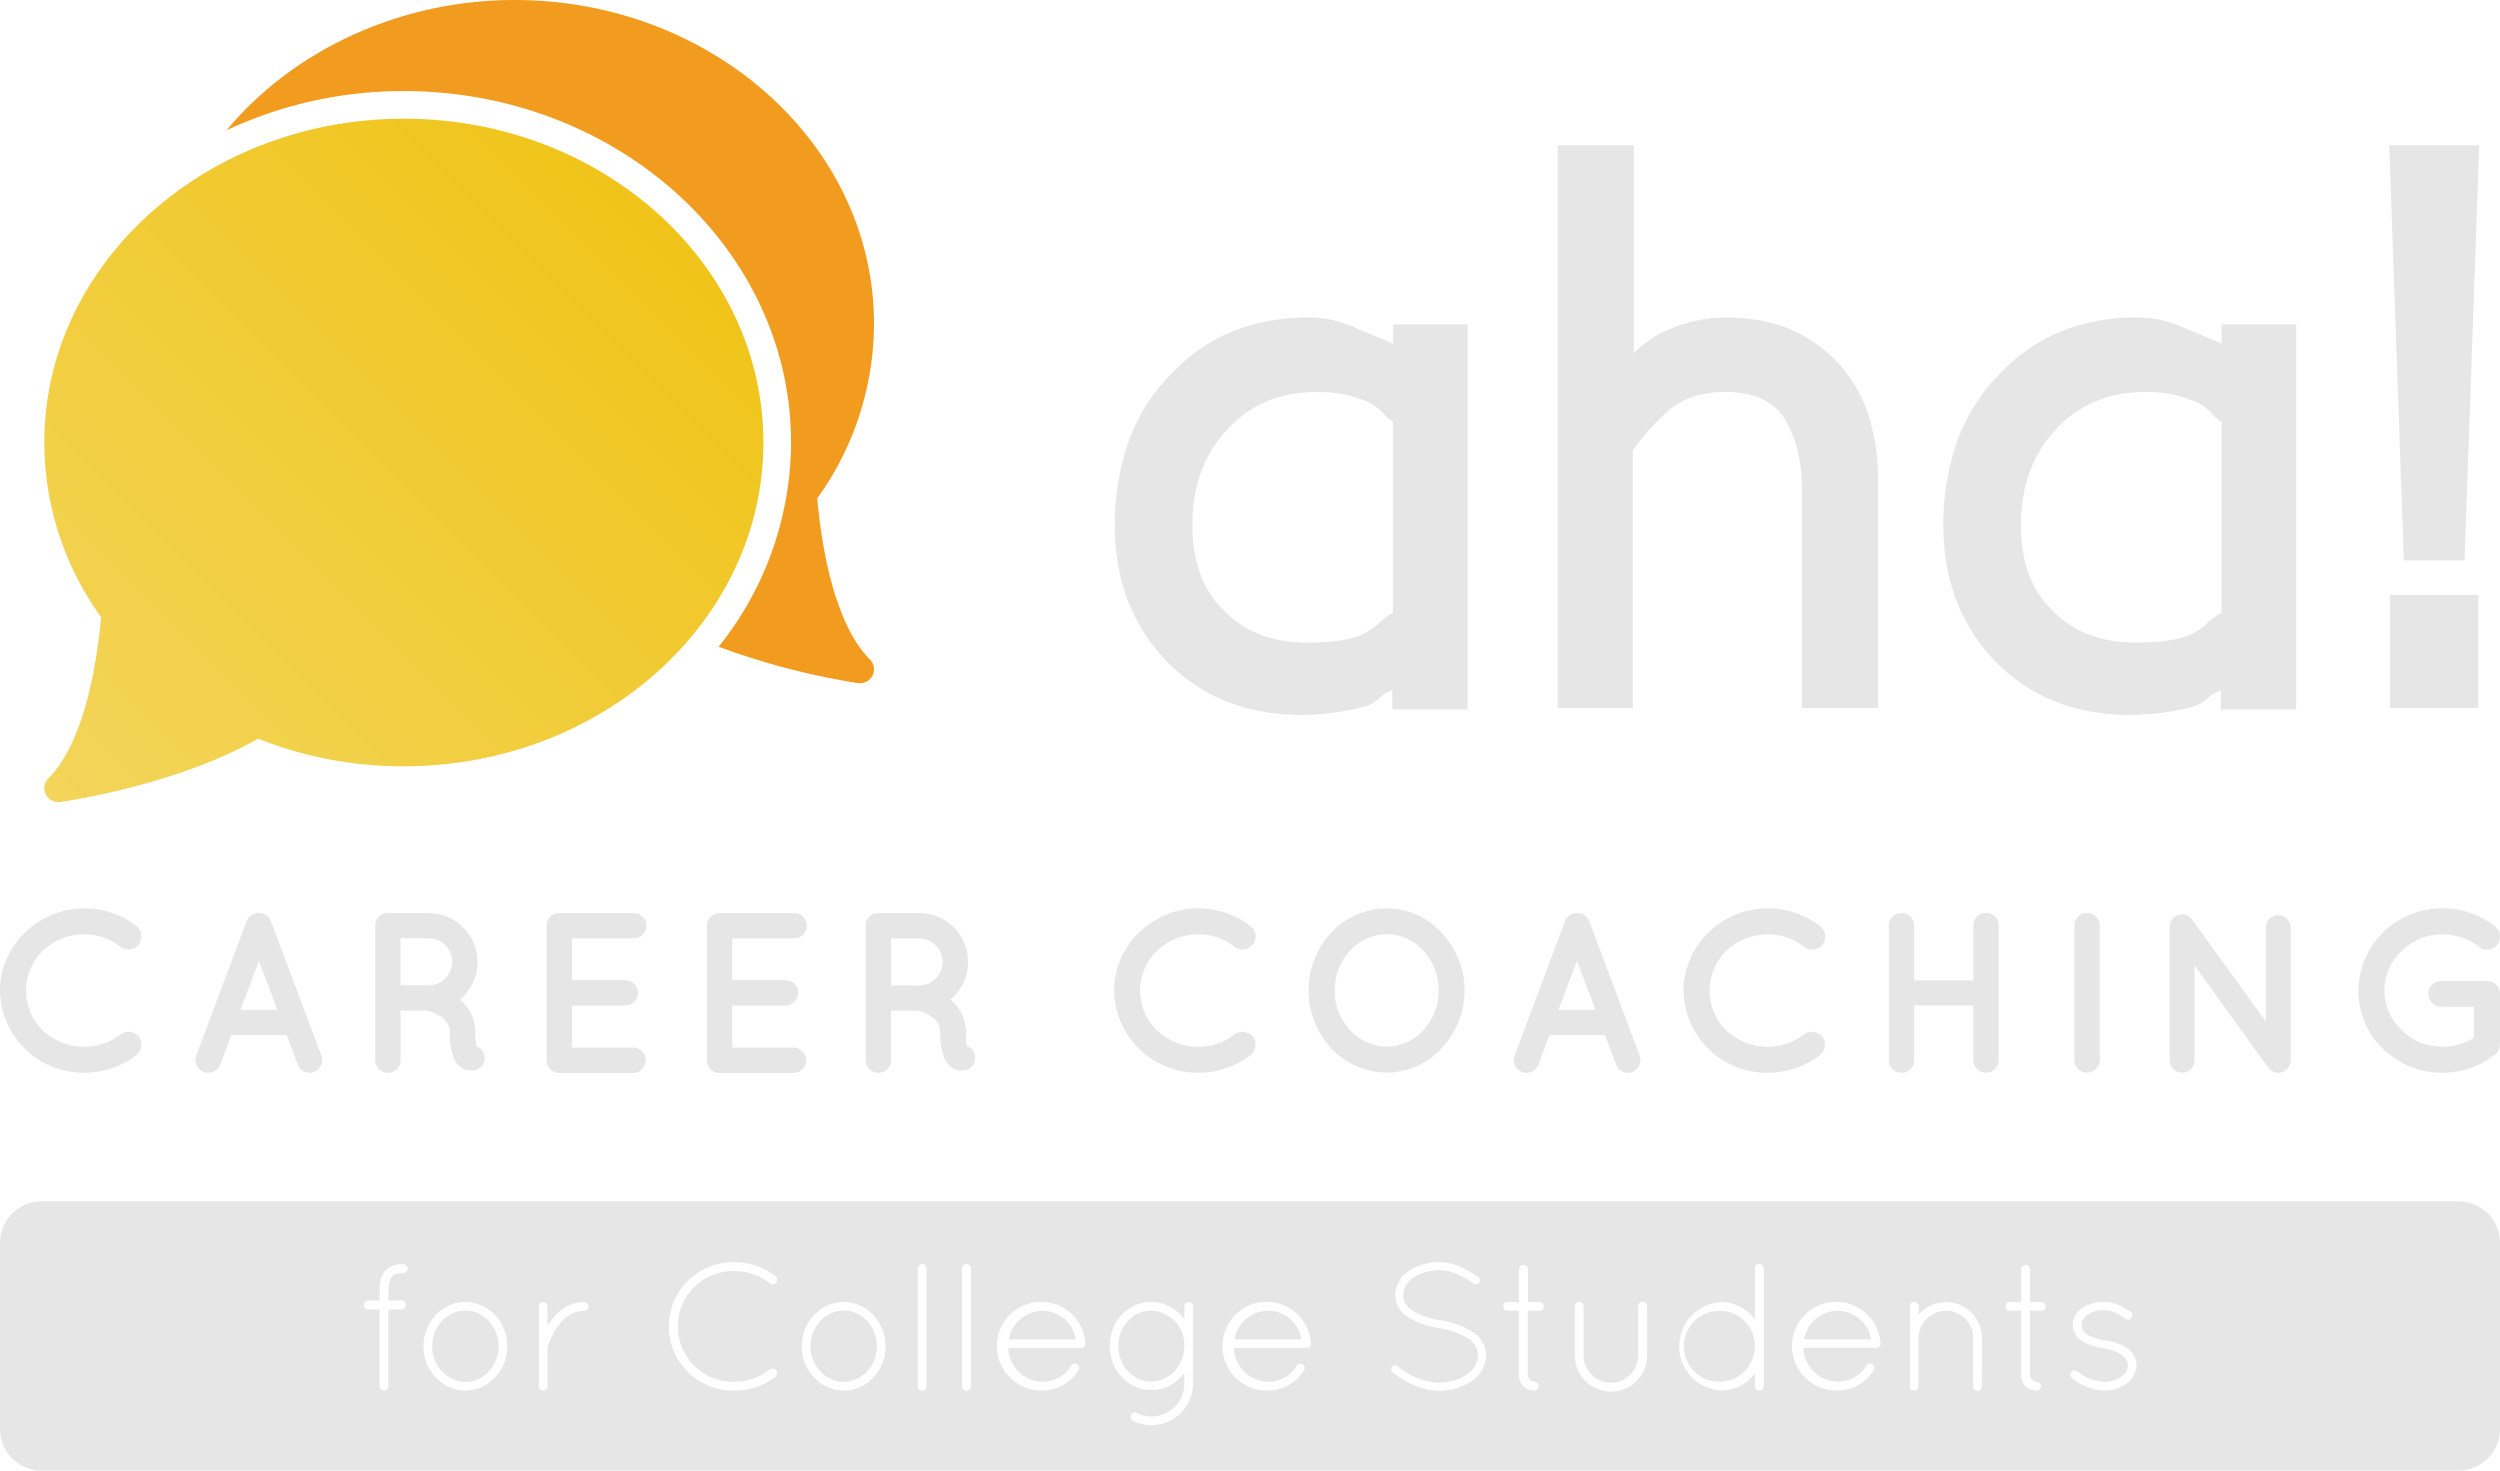<svg xmlns="http://www.w3.org/2000/svg" xmlns:xlink="http://www.w3.org/1999/xlink" viewBox="0 0 650 382.35"><defs><style>.cls-1{fill:url(#linear-gradient);}.cls-2{fill:#f29c1f;}.cls-3{fill:#e6e6e6;}</style><linearGradient id="linear-gradient" x1="12.58" y1="207.47" x2="167.87" y2="52.18" gradientUnits="userSpaceOnUse"><stop offset="0" stop-color="#f3d55b"/><stop offset="1" stop-color="#f0c419"/></linearGradient></defs><title>ACC_student_light</title><g id="Layer_2" data-name="Layer 2"><g id="Layer_1-2" data-name="Layer 1"><path class="cls-1" d="M105,30.87c-51.54,0-93.48,37.76-93.48,84.18a77.8,77.8,0,0,0,14.77,45.4c-1.84,20.05-6.69,34.92-13.71,41.94a3.59,3.59,0,0,0,2.54,6.14,2.89,2.89,0,0,0,.5,0c1.25-.17,30.32-4.36,51.47-16.48A101.54,101.54,0,0,0,105,199.23c51.55,0,93.48-37.76,93.48-84.18S156.55,30.87,105,30.87Z"/><path class="cls-2" d="M212.48,129.58a77.88,77.88,0,0,0,14.76-45.4C227.24,37.76,185.31,0,133.76,0,104.12,0,76.35,12.91,58.9,33.87A108.18,108.18,0,0,1,105,23.68c55.51,0,100.67,41,100.67,91.37a85.32,85.32,0,0,1-18.82,53.1,188.09,188.09,0,0,0,36.29,9.47,4.38,4.38,0,0,0,.51,0,3.6,3.6,0,0,0,2.54-6.14C219.16,164.5,214.31,149.63,212.48,129.58Z"/><path class="cls-3" d="M362,179.47a10.45,10.45,0,0,0-3.6,2.2,8.51,8.51,0,0,1-3.39,2,66.35,66.35,0,0,1-16.79,2.2q-21,0-34.77-13.79-13.6-14.19-13.59-35.38a64.47,64.47,0,0,1,3.4-21.38,47.84,47.84,0,0,1,10.58-17.39q14-15.39,36.38-15.39a29,29,0,0,1,11.29,2.3l10.69,4.5v-5h19.39V184.47H362Zm-8-14.39a16.91,16.91,0,0,0,4.3-2.89,20.84,20.84,0,0,1,3.89-2.9V109.73a17.34,17.34,0,0,1-2.8-2.5,12,12,0,0,0-3.79-2.7,30.82,30.82,0,0,0-13.39-2.6q-14,0-23,9.59-9.19,9.8-9.19,25,0,14.38,8.19,22.18,8,8.38,21.79,8.39Q348.81,167.08,354,165.08Z"/><path class="cls-3" d="M488.29,124.91v59.16H468.5V127.91a42.79,42.79,0,0,0-1.4-11.79,28,28,0,0,0-3.59-8q-4.61-6.18-14.59-6.19a27.91,27.91,0,0,0-8.3,1.1,19.41,19.41,0,0,0-6.29,3.3,58.48,58.48,0,0,0-9.8,10.79v66.95H405V37.78h19.79v54a24.86,24.86,0,0,1,2.89-2.5c1-.73,2-1.43,3.1-2.1a37,37,0,0,1,18.39-4.6q17.58,0,28.57,11.6a36.6,36.6,0,0,1,8,13.59A54.09,54.09,0,0,1,488.29,124.91Z"/><path class="cls-3" d="M577.42,179.47a10.45,10.45,0,0,0-3.6,2.2,8.54,8.54,0,0,1-3.4,2,66.29,66.29,0,0,1-16.79,2.2q-21,0-34.77-13.79-13.59-14.19-13.59-35.38a64.73,64.73,0,0,1,3.4-21.38,47.73,47.73,0,0,1,10.59-17.39q14-15.39,36.37-15.39a29,29,0,0,1,11.29,2.3c3.67,1.54,7.23,3,10.69,4.5v-5H597V184.47H577.42Zm-8-14.39a16.74,16.74,0,0,0,4.3-2.89,21.17,21.17,0,0,1,3.89-2.9V109.73a16.92,16.92,0,0,1-2.79-2.5,12.17,12.17,0,0,0-3.8-2.7,30.82,30.82,0,0,0-13.39-2.6q-14,0-23,9.59-9.18,9.8-9.19,25,0,14.38,8.2,22.18,8,8.38,21.78,8.39Q564.22,167.08,569.42,165.08Z"/><path class="cls-3" d="M621.2,37.78h23.39L640.78,145.7H625Zm23.18,116.91v29.38h-23V154.69Z"/><path class="cls-3" d="M0,257.55c.06-11.76,9.92-21.32,21.79-21.38a22.21,22.21,0,0,1,13.72,4.63,3.52,3.52,0,0,1,.59,4.75,3.48,3.48,0,0,1-4.75.66,14.79,14.79,0,0,0-9.56-3.27,15.72,15.72,0,0,0-10.69,4.27,14.68,14.68,0,0,0-4.33,10.34,14.43,14.43,0,0,0,4.33,10.33,15.72,15.72,0,0,0,10.69,4.27,15,15,0,0,0,9.56-3.26,3.6,3.6,0,0,1,4.75.65,3.51,3.51,0,0,1-.59,4.75,22.21,22.21,0,0,1-13.72,4.63A21.72,21.72,0,0,1,0,257.55Z"/><path class="cls-3" d="M74.57,269.12H60.14l-2.9,7.72a3.34,3.34,0,0,1-3.09,2.08,3.15,3.15,0,0,1-1.13-.18,3.36,3.36,0,0,1-2-4.27l13.12-35a3.33,3.33,0,0,1,3.15-2.07,3.25,3.25,0,0,1,3.14,2.07l13.13,35a3.37,3.37,0,0,1-2,4.27,3,3,0,0,1-1.13.18,3.2,3.2,0,0,1-3-2.08Zm-2.43-6.53-4.81-12.76-4.81,12.76Z"/><path class="cls-3" d="M125.87,274a3.27,3.27,0,0,1-2.08,4.16,5,5,0,0,1-1.3.18h-.06a4.3,4.3,0,0,1-2.32-.66,5.84,5.84,0,0,1-1.9-2.07,16.17,16.17,0,0,1-1.24-7.13,5,5,0,0,0-.71-2.55,5.48,5.48,0,0,0-1.79-1.72,11.37,11.37,0,0,0-3.32-1.43h-7v12.89a3.3,3.3,0,0,1-3.32,3.26,3.26,3.26,0,0,1-3.27-3.26v-35a3.22,3.22,0,0,1,3.27-3.26h10.62a12.7,12.7,0,0,1,8.08,22.5,9.32,9.32,0,0,1,2.08,2.2,11.22,11.22,0,0,1,2,6.41,15.56,15.56,0,0,0,.23,3.5A3.22,3.22,0,0,1,125.87,274Zm-8.31-23.87a6.12,6.12,0,0,0-6.12-6.17h-7.3v12.23h7.3A6.09,6.09,0,0,0,117.56,250.12Z"/><path class="cls-3" d="M142.11,275.66v-35a3.22,3.22,0,0,1,3.27-3.26h19.41a3.29,3.29,0,0,1,3.27,3.26,3.35,3.35,0,0,1-3.27,3.33H148.7v10.86h13.84a3.3,3.3,0,0,1,0,6.6H148.7v10.92h16.09a3.3,3.3,0,0,1,0,6.59H145.56c-.12,0-.12-.05-.12-.05l-.06.05A3.26,3.26,0,0,1,142.11,275.66Z"/><path class="cls-3" d="M183.8,275.66v-35a3.21,3.21,0,0,1,3.26-3.26h19.42a3.29,3.29,0,0,1,3.26,3.26,3.35,3.35,0,0,1-3.26,3.33h-16.1v10.86h13.84a3.3,3.3,0,0,1,0,6.6H190.38v10.92h16.1a3.3,3.3,0,0,1,0,6.59H187.24c-.12,0-.12-.05-.12-.05l-.06.05A3.25,3.25,0,0,1,183.8,275.66Z"/><path class="cls-3" d="M253.38,274a3.27,3.27,0,0,1-2.08,4.16,5,5,0,0,1-1.3.18h-.06a4.3,4.3,0,0,1-2.32-.66,5.84,5.84,0,0,1-1.9-2.07,16.17,16.17,0,0,1-1.24-7.13,5,5,0,0,0-.71-2.55A5.48,5.48,0,0,0,242,264.2a11.37,11.37,0,0,0-3.32-1.43h-7v12.89a3.3,3.3,0,0,1-3.32,3.26,3.26,3.26,0,0,1-3.27-3.26v-35a3.22,3.22,0,0,1,3.27-3.26H239a12.7,12.7,0,0,1,8.08,22.5,9.32,9.32,0,0,1,2.08,2.2,11.22,11.22,0,0,1,2,6.41,15.56,15.56,0,0,0,.23,3.5A3.22,3.22,0,0,1,253.38,274Zm-8.31-23.87A6.12,6.12,0,0,0,239,244h-7.3v12.23H239A6.09,6.09,0,0,0,245.07,250.12Z"/><path class="cls-3" d="M289.66,257.55c.06-11.76,9.92-21.32,21.79-21.38a22.21,22.21,0,0,1,13.72,4.63,3.41,3.41,0,0,1-4.15,5.41,14.82,14.82,0,0,0-9.57-3.27,15.72,15.72,0,0,0-10.68,4.27,14.65,14.65,0,0,0-4.34,10.34,14.4,14.4,0,0,0,4.34,10.33,15.72,15.72,0,0,0,10.68,4.27,15,15,0,0,0,9.57-3.26,3.61,3.61,0,0,1,4.75.65,3.51,3.51,0,0,1-.6,4.75,22.21,22.21,0,0,1-13.72,4.63A21.72,21.72,0,0,1,289.66,257.55Z"/><path class="cls-3" d="M374.82,242.52a21.84,21.84,0,0,1,0,30,19.46,19.46,0,0,1-14.19,6.35,20,20,0,0,1-14.55-6.35,22.14,22.14,0,0,1,0-30,19.83,19.83,0,0,1,14.55-6.35A19.27,19.27,0,0,1,374.82,242.52Zm-.77,15a15.39,15.39,0,0,0-4-10.39,12.79,12.79,0,0,0-9.38-4.22,12.94,12.94,0,0,0-9.63,4.22,15.1,15.1,0,0,0-4,10.39,14.86,14.86,0,0,0,4,10.33,13,13,0,0,0,9.63,4.27,12.88,12.88,0,0,0,9.38-4.27A15.15,15.15,0,0,0,374.05,257.55Z"/><path class="cls-3" d="M417.29,269.12H402.86L400,276.84a3.33,3.33,0,0,1-3.09,2.08,3.23,3.23,0,0,1-1.13-.18,3.35,3.35,0,0,1-2-4.27l13.12-35a3.31,3.31,0,0,1,3.14-2.07,3.26,3.26,0,0,1,3.15,2.07l13.12,35a3.35,3.35,0,0,1-2,4.27,2.93,2.93,0,0,1-1.12.18,3.19,3.19,0,0,1-3-2.08Zm-2.44-6.53L410,249.83l-4.81,12.76Z"/><path class="cls-3" d="M437.71,257.55c.05-11.76,9.91-21.32,21.79-21.38a22.25,22.25,0,0,1,13.72,4.63,3.41,3.41,0,0,1-4.16,5.41,14.81,14.81,0,0,0-9.56-3.27,15.72,15.72,0,0,0-10.69,4.27,14.68,14.68,0,0,0-4.33,10.34,14.43,14.43,0,0,0,4.33,10.33,15.72,15.72,0,0,0,10.69,4.27,15,15,0,0,0,9.56-3.26,3.61,3.61,0,0,1,4.75.65,3.51,3.51,0,0,1-.59,4.75,22.25,22.25,0,0,1-13.72,4.63A21.71,21.71,0,0,1,437.71,257.55Z"/><path class="cls-3" d="M491.1,275.66v-35a3.21,3.21,0,0,1,3.26-3.26,3.27,3.27,0,0,1,3.33,3.26v14.25h15.38V240.62a3.21,3.21,0,0,1,3.26-3.26,3.26,3.26,0,0,1,3.33,3.26v35a3.26,3.26,0,0,1-3.33,3.26,3.21,3.21,0,0,1-3.26-3.26V261.41H497.69v14.25a3.27,3.27,0,0,1-3.33,3.26A3.21,3.21,0,0,1,491.1,275.66Z"/><path class="cls-3" d="M539.34,240.62a3.22,3.22,0,0,1,3.27-3.26,3.3,3.3,0,0,1,3.32,3.26v35a3.3,3.3,0,0,1-3.32,3.26,3.22,3.22,0,0,1-3.27-3.26Z"/><path class="cls-3" d="M570.59,275.66a3.24,3.24,0,1,1-6.48,0V241.1a3.23,3.23,0,0,1,1.31-2.73,3.28,3.28,0,0,1,4.52.71l19.18,26.54V241.16a3.23,3.23,0,0,1,3.2-3.21,3.29,3.29,0,0,1,3.27,3.21v34.5a3.3,3.3,0,0,1-3.27,3.26,3.21,3.21,0,0,1-2.43-1.18,1.59,1.59,0,0,1-.3-.36l-19-26.37Z"/><path class="cls-3" d="M613.18,257.61a21.65,21.65,0,0,1,21.91-21.44,22,22,0,0,1,13.55,4.63,3.39,3.39,0,1,1-4.16,5.35,15.45,15.45,0,0,0-9.39-3.21,14.71,14.71,0,0,0-10.68,4.33,14.07,14.07,0,0,0,0,20.55,14.71,14.71,0,0,0,10.68,4.33,16.44,16.44,0,0,0,8.14-2.25v-8.14h-8.49a3.41,3.41,0,0,1-3.38-3.38,3.33,3.33,0,0,1,3.38-3.33h11.82a3.35,3.35,0,0,1,3.44,3.33V271.5a5,5,0,0,1-.18,1c-.06.12-.06.18-.12.3v.06a2.82,2.82,0,0,1-1.13,1.42,21.9,21.9,0,0,1-13.48,4.63C623,278.92,613.18,269.48,613.18,257.61Z"/><path class="cls-3" d="M329.75,340.78a9,9,0,0,0-8.79,7.47H338.4A8.88,8.88,0,0,0,329.75,340.78Z"/><path class="cls-3" d="M477.83,340.78a9,9,0,0,0-8.79,7.47h17.44A8.88,8.88,0,0,0,477.83,340.78Z"/><path class="cls-3" d="M219.36,340.73c-4.7,0-8.65,4.18-8.65,9.3s3.95,9.26,8.65,9.26S228,355.16,228,350,224.06,340.73,219.36,340.73Z"/><path class="cls-3" d="M447.4,340.82a9.22,9.22,0,1,0,8.84,9.64v-.76A9.06,9.06,0,0,0,447.4,340.82Z"/><path class="cls-3" d="M299.31,340.78c-4.7,0-8.55,4-8.55,9.16s3.85,9.26,8.55,9.26,8.6-4.09,8.6-9.26A8.85,8.85,0,0,0,299.31,340.78Z"/><path class="cls-3" d="M639.2,312.35H10.8A10.81,10.81,0,0,0,0,323.15v48.4a10.8,10.8,0,0,0,10.8,10.8H639.2a10.8,10.8,0,0,0,10.8-10.8v-48.4A10.81,10.81,0,0,0,639.2,312.35ZM104.84,331c-1.6,0-2.45.33-2.92.89s-.94,1.7-.94,3.81v2.44h3.25a1.16,1.16,0,1,1,0,2.31H101v20a1.14,1.14,0,0,1-1.12,1.13,1.16,1.16,0,0,1-1.18-1.13v-20H95.63a1.16,1.16,0,0,1,0-2.31h3.05V335.7c0-2.35.42-4.09,1.51-5.36a6.1,6.1,0,0,1,4.65-1.64,1.15,1.15,0,0,1,0,2.3ZM121,361.55c-6,0-10.9-5.27-10.9-11.52S115,338.52,121,338.52s10.91,5.26,10.91,11.51S127.06,361.55,121,361.55Zm30.89-20.73c-3,0-5.07,1.69-6.67,3.76a20.78,20.78,0,0,0-2.77,5.36.68.68,0,0,0-.1.38v10.1a1.1,1.1,0,0,1-1.08,1.13,1.13,1.13,0,0,1-1.17-1.13V339.7a1.13,1.13,0,0,1,1.17-1.13,1.1,1.1,0,0,1,1.08,1.13v5.07a3.57,3.57,0,0,1,.33-.56c1.74-2.73,4.8-5.64,9.21-5.64A1.11,1.11,0,0,1,153,339.7,1.13,1.13,0,0,1,151.89,340.82ZM191,359.25a14,14,0,0,0,9.12-3.2,1.14,1.14,0,0,1,1.64.28,1.11,1.11,0,0,1-.14,1.65A17.41,17.41,0,0,1,191,361.55a16.69,16.69,0,1,1,0-33.37,17.45,17.45,0,0,1,10.62,3.62,1.15,1.15,0,0,1,.19,1.64,1.09,1.09,0,0,1-1.6.24,15,15,0,0,0-9.21-3.2,14.39,14.39,0,1,0,0,28.77Zm28.36,2.3c-6,0-10.91-5.27-10.91-11.52s4.89-11.51,10.91-11.51,10.9,5.26,10.9,11.51S225.42,361.55,219.36,361.55Zm21.55-1.13a1.15,1.15,0,0,1-2.3,0V329.78a1.15,1.15,0,0,1,2.3,0Zm11.52,0a1.15,1.15,0,0,1-2.3,0V329.78a1.15,1.15,0,0,1,2.3,0Zm29.76-11.14v.14a1.07,1.07,0,0,1-1.13,1H262.17a9,9,0,0,0,8.92,8.83,8.64,8.64,0,0,0,7.43-4.18,1.1,1.1,0,0,1,1.5-.38,1.2,1.2,0,0,1,.38,1.6,11,11,0,0,1-9.31,5.22,11.52,11.52,0,1,1,11.1-12.31Zm28,10.44a10.83,10.83,0,0,1-10.86,10.81,11.86,11.86,0,0,1-4.79-1.09,1.21,1.21,0,0,1-.47-1.5,1,1,0,0,1,1.5-.52,8.28,8.28,0,0,0,3.76.85,8.53,8.53,0,0,0,8.6-8.55V356.9a10.42,10.42,0,0,1-8.6,4.51c-6,0-10.81-5.13-10.81-11.47s4.8-11.42,10.81-11.42a10.55,10.55,0,0,1,8.6,4.51v-3.38a1.16,1.16,0,0,1,1.18-1.13,1.14,1.14,0,0,1,1.08,1.13Zm30.67-10.44v.14a1.07,1.07,0,0,1-1.13,1H320.82a9.05,9.05,0,0,0,8.93,8.83,8.66,8.66,0,0,0,7.43-4.18,1.1,1.1,0,0,1,1.5-.38,1.21,1.21,0,0,1,.38,1.6,11,11,0,0,1-9.31,5.22,11.52,11.52,0,1,1,11.09-12.31ZM382.67,359a14.45,14.45,0,0,1-8.46,2.59c-5-.05-9.4-2.59-12.13-4.75a1.11,1.11,0,0,1-.14-1.46,1,1,0,0,1,1.46-.14c2.44,2,6.53,4.28,10.81,4.23a12.41,12.41,0,0,0,7.24-2.16,6.1,6.1,0,0,0,2.82-4.89,5.23,5.23,0,0,0-2.68-4.51,21.59,21.59,0,0,0-7.61-2.68h-.1a20.65,20.65,0,0,1-7.75-2.77,6.84,6.84,0,0,1-3.39-5.74,7.67,7.67,0,0,1,3.43-6.15,13.46,13.46,0,0,1,7.95-2.4c4.32,0,7.56,2.12,10.15,3.81a1,1,0,0,1,.28,1.45,1,1,0,0,1-1.41.29c-2.58-1.7-5.4-3.48-9-3.48a11.76,11.76,0,0,0-6.72,2,5.71,5.71,0,0,0-2.59,4.51,4.78,4.78,0,0,0,2.44,4,19.11,19.11,0,0,0,7.05,2.49h.1a22.38,22.38,0,0,1,8.36,3,7.37,7.37,0,0,1,3.62,6.2A8.28,8.28,0,0,1,382.67,359Zm17.56-18.23h-3v16.77a1.81,1.81,0,0,0,1.69,1.7,1.31,1.31,0,0,1,1.18,1.17,1.27,1.27,0,0,1-1.18,1.13,3.92,3.92,0,0,1-4-4V340.78h-2.87c-1.13,0-1.13-.57-1.13-1.13s0-1.13,1.13-1.13h2.87V330a1.21,1.21,0,0,1,1.13-1.13,1.26,1.26,0,0,1,1.22,1.13v8.55h3a1.13,1.13,0,0,1,0,2.26Zm28,11.37a9.38,9.38,0,1,1-18.75,0V339.6a1.13,1.13,0,0,1,2.26,0v12.55a7.1,7.1,0,1,0,14.19,0V339.6a1.15,1.15,0,0,1,1.13-1.13,1.12,1.12,0,0,1,1.17,1.13Zm30.35-2.54v10.81a1.15,1.15,0,0,1-2.3,0v-3.34a11,11,0,0,1-8.84,4.47,11.52,11.52,0,0,1,0-23,11,11,0,0,1,8.84,4.51V329.78a1.15,1.15,0,0,1,2.3,0Zm30.38-.33v.14a1.07,1.07,0,0,1-1.13,1H468.9a9.05,9.05,0,0,0,8.93,8.83,8.66,8.66,0,0,0,7.43-4.18,1.1,1.1,0,0,1,1.5-.38,1.21,1.21,0,0,1,.38,1.6,11,11,0,0,1-9.31,5.22,11.52,11.52,0,1,1,11.09-12.31Zm26.31,11.14a1.13,1.13,0,1,1-2.25,0v-12.5a7.1,7.1,0,0,0-7.1-7.1,7.22,7.22,0,0,0-7.14,7.1v12.69a1.13,1.13,0,0,1-.24.52,1,1,0,0,1-.84.42h-.29a1.25,1.25,0,0,1-.75-.61.17.17,0,0,1-.05-.14.19.19,0,0,0,0-.1v-21a1.11,1.11,0,1,1,2.21,0v2.2a9.34,9.34,0,0,1,16.49,6Zm15.54-19.64h-3v16.77a1.81,1.81,0,0,0,1.7,1.7,1.3,1.3,0,0,1,1.17,1.17,1.26,1.26,0,0,1-1.17,1.13,3.91,3.91,0,0,1-4-4V340.78h-2.87c-1.13,0-1.13-.57-1.13-1.13s0-1.13,1.13-1.13h2.87V330a1.21,1.21,0,0,1,1.12-1.13A1.26,1.26,0,0,1,527.8,330v8.55h3a1.13,1.13,0,0,1,0,2.26Zm22.1,18.94a9.44,9.44,0,0,1-5.74,1.83,14,14,0,0,1-8.5-3.29,1.06,1.06,0,0,1-.14-1.51,1.12,1.12,0,0,1,1.6-.14,12.25,12.25,0,0,0,7,2.68,7,7,0,0,0,4.38-1.41,3.5,3.5,0,0,0,1.74-2.82,3.67,3.67,0,0,0-1.65-2.82,11.54,11.54,0,0,0-4.89-1.69l-.09-.05a13.05,13.05,0,0,1-5.22-1.78,4.81,4.81,0,0,1-2.49-4.14,5.7,5.7,0,0,1,2.49-4.51,9.9,9.9,0,0,1,5.64-1.55c3,0,5.08,1.36,6.86,2.49a1.19,1.19,0,0,1,.33,1.6,1.12,1.12,0,0,1-1.55.33c-1.69-1.13-3.38-2.31-5.64-2.31a6.91,6.91,0,0,0-4.37,1.32,3.46,3.46,0,0,0-1.46,2.63,2.82,2.82,0,0,0,1.32,2.31,11.64,11.64,0,0,0,4.7,1.59h.09a16.14,16.14,0,0,1,5.6,1.88,5.77,5.77,0,0,1,2.58,4.7A5.87,5.87,0,0,1,552.87,359.72Z"/><path class="cls-3" d="M271.09,340.78a9,9,0,0,0-8.78,7.47h17.43A8.88,8.88,0,0,0,271.09,340.78Z"/><path class="cls-3" d="M121,340.73c-4.7,0-8.65,4.18-8.65,9.3s4,9.26,8.65,9.26,8.65-4.13,8.65-9.26S125.7,340.73,121,340.73Z"/></g></g></svg>
